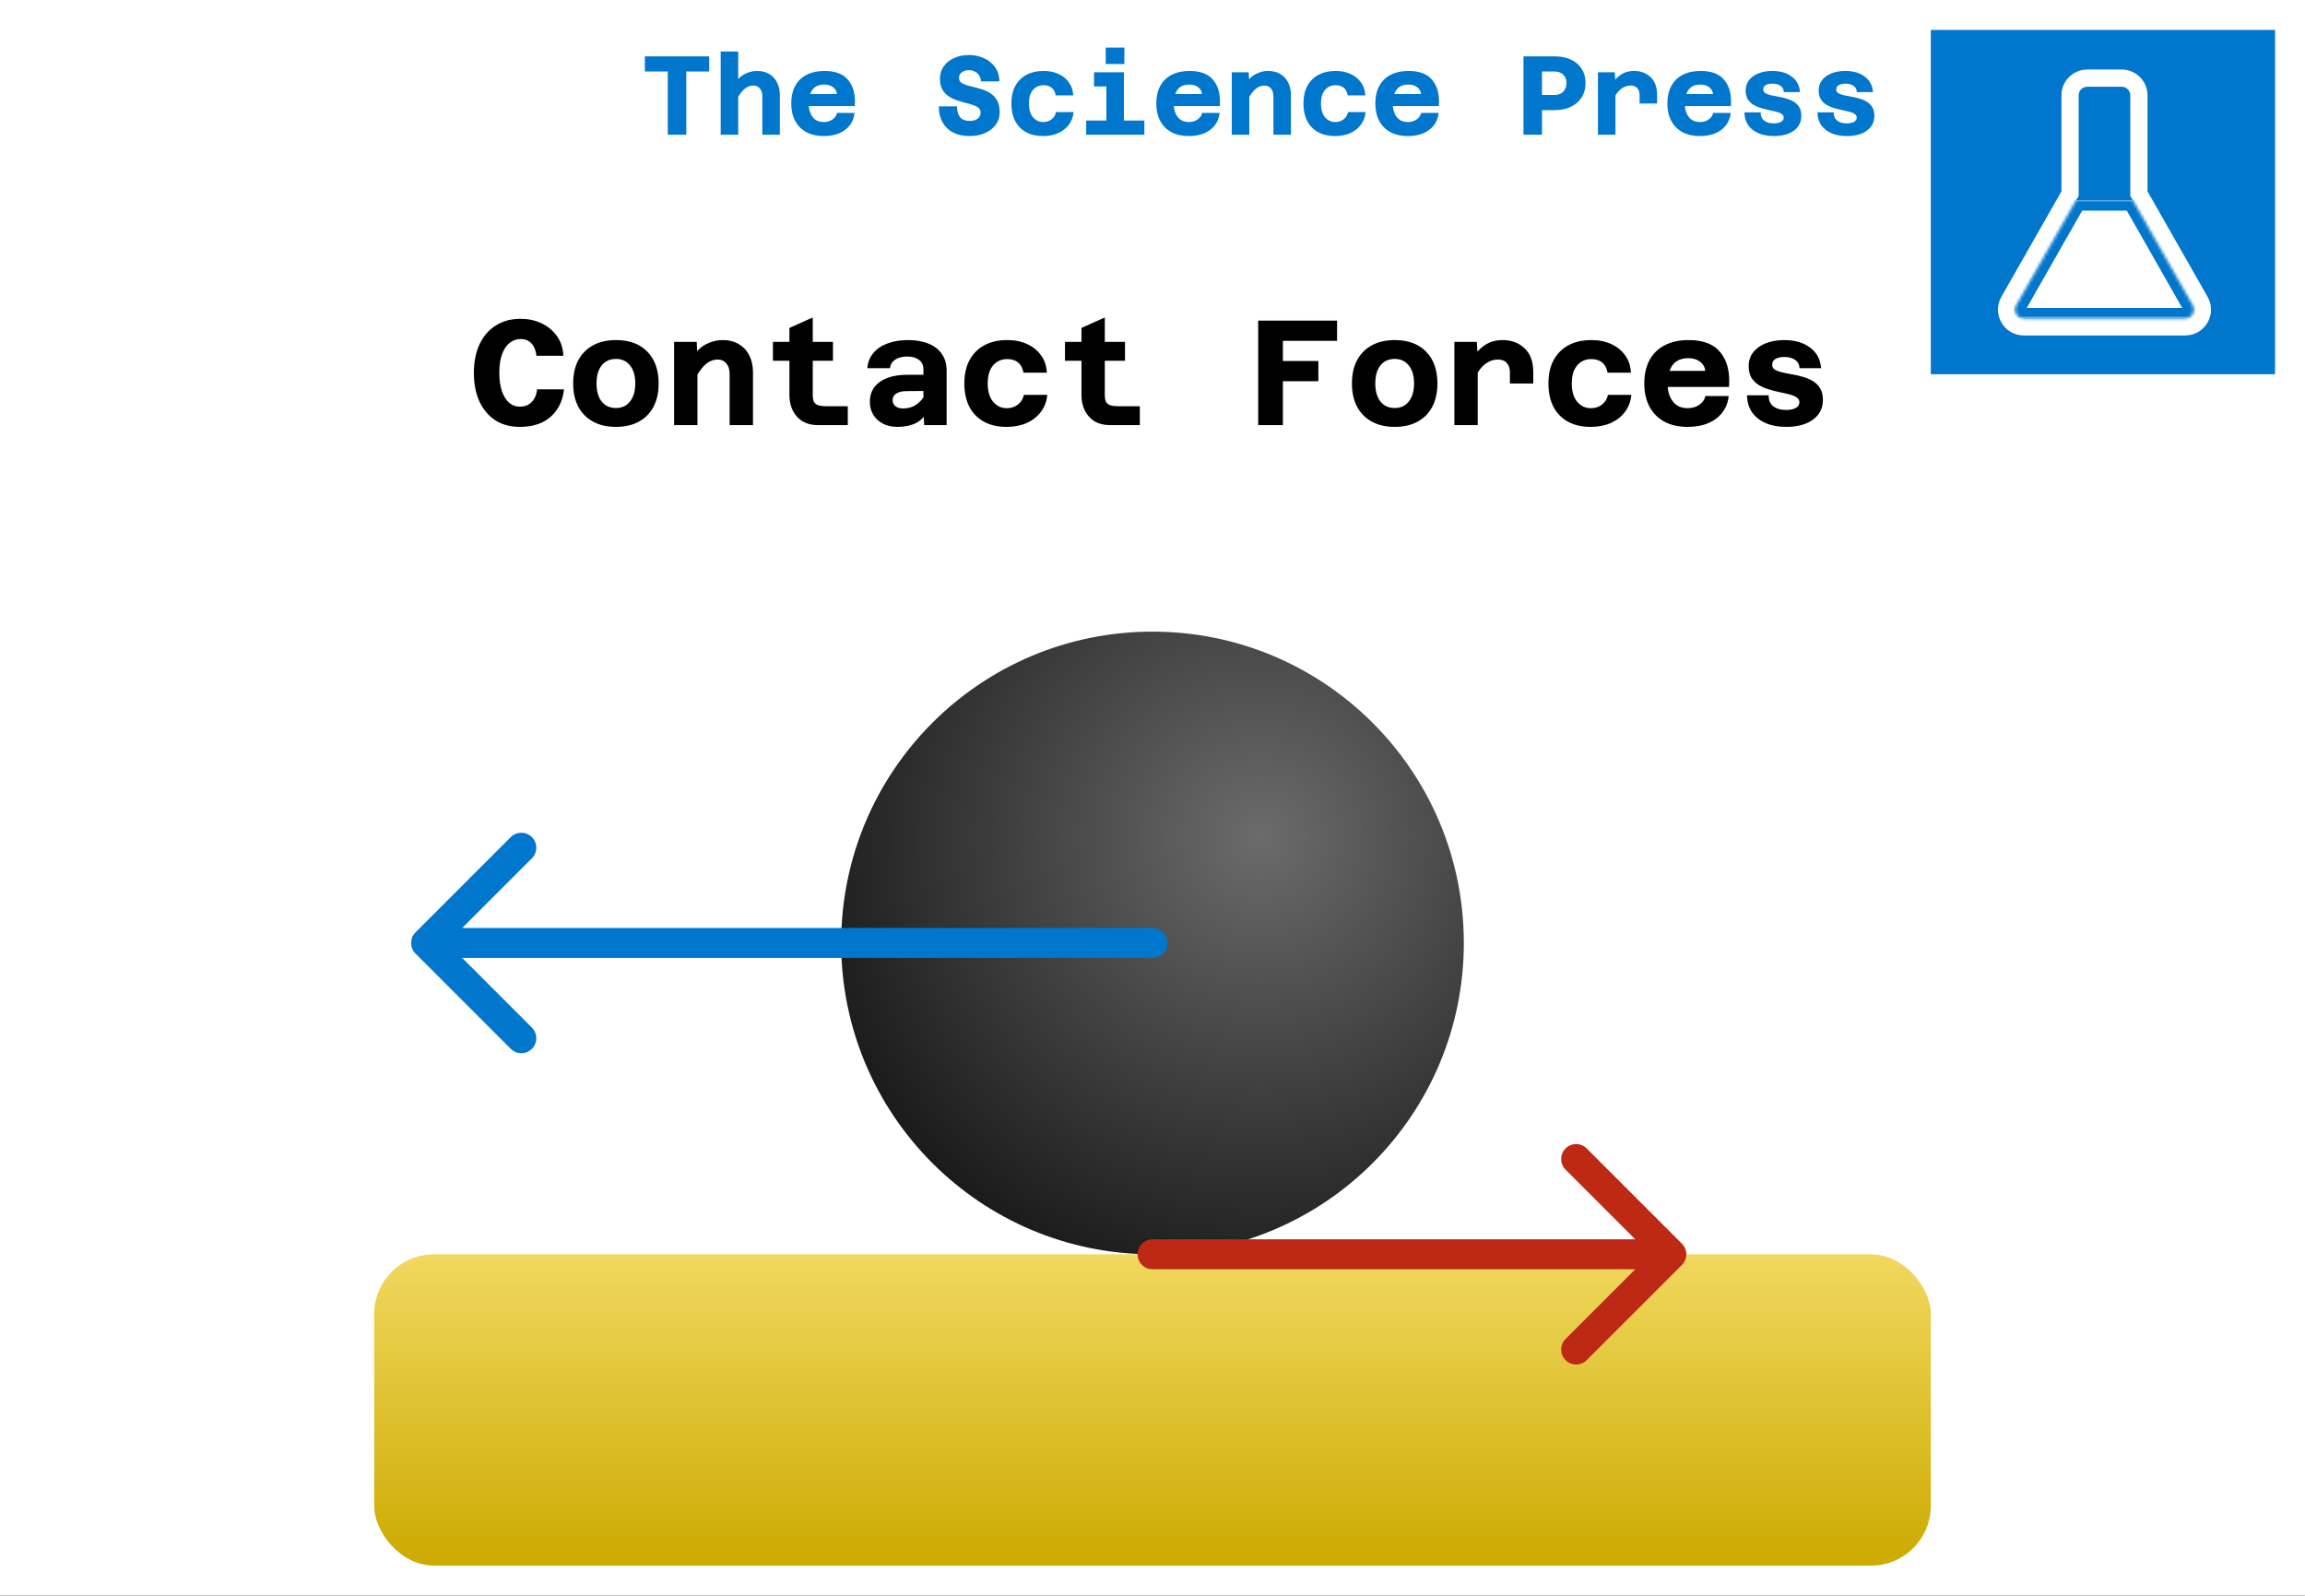 <svg width="770" height="533" viewBox="0 0 770 533" fill="none" xmlns="http://www.w3.org/2000/svg">
<rect x="0" y="0" width="770" height="533" fill="#333333" stroke="none"/>
<rect x="5" y="5" width="760" height="523" fill="white" stroke="white" stroke-width="10"/>
<rect x="125" y="419" width="520" height="104" rx="20" fill="url(#paint0_linear_538_1388)"/>
<circle cx="385" cy="315" r="104" fill="url(#paint1_radial_538_1388)"/>
<path d="M385 414C382.239 414 380 416.239 380 419C380 421.761 382.239 424 385 424V419V414ZM561.869 422.536C563.821 420.583 563.821 417.417 561.869 415.464L530.049 383.645C528.096 381.692 524.931 381.692 522.978 383.645C521.025 385.597 521.025 388.763 522.978 390.716L551.262 419L522.978 447.284C521.025 449.237 521.025 452.403 522.978 454.355C524.931 456.308 528.096 456.308 530.049 454.355L561.869 422.536ZM385 419V424H558.333V419V414H385V419Z" fill="#BD2915"/>
<path d="M385 320C387.761 320 390 317.761 390 315C390 312.239 387.761 310 385 310V315V320ZM138.798 311.464C136.845 313.417 136.845 316.583 138.798 318.536L170.618 350.355C172.57 352.308 175.736 352.308 177.689 350.355C179.641 348.403 179.641 345.237 177.689 343.284L149.404 315L177.689 286.716C179.641 284.763 179.641 281.597 177.689 279.645C175.736 277.692 172.57 277.692 170.618 279.645L138.798 311.464ZM385 315V310L142.333 310V315V320L385 320V315Z" fill="#0077CC"/>
<path d="M173.6 142.6C170.467 142.6 167.75 141.867 165.45 140.4C163.183 138.9 161.417 136.8 160.15 134.1C158.917 131.367 158.3 128.183 158.3 124.55C158.3 120.883 158.933 117.7 160.2 115C161.467 112.3 163.267 110.217 165.6 108.75C167.933 107.25 170.7 106.5 173.9 106.5C176.4 106.5 178.7 106.983 180.8 107.95C182.9 108.917 184.617 110.317 185.95 112.15C187.317 113.983 188.067 116.217 188.2 118.85H179.2C179.033 117.15 178.5 115.8 177.6 114.8C176.7 113.767 175.467 113.25 173.9 113.25C172.567 113.25 171.35 113.683 170.25 114.55C169.183 115.383 168.333 116.65 167.7 118.35C167.1 120.017 166.8 122.083 166.8 124.55C166.8 126.983 167.1 129.05 167.7 130.75C168.3 132.417 169.1 133.683 170.1 134.55C171.133 135.417 172.3 135.85 173.6 135.85C174.7 135.85 175.65 135.633 176.45 135.2C177.283 134.733 177.95 134.067 178.45 133.2C178.983 132.333 179.3 131.283 179.4 130.05H188.4C188.133 132.617 187.367 134.85 186.1 136.75C184.867 138.617 183.2 140.067 181.1 141.1C179 142.1 176.5 142.6 173.6 142.6ZM205.77 142.6C202.803 142.6 200.253 142.017 198.12 140.85C195.986 139.683 194.336 138.017 193.17 135.85C192.036 133.683 191.47 131.1 191.47 128.1C191.47 125.067 192.036 122.483 193.17 120.35C194.336 118.183 195.986 116.517 198.12 115.35C200.253 114.183 202.803 113.6 205.77 113.6C210.236 113.6 213.72 114.883 216.22 117.45C218.753 120.017 220.02 123.567 220.02 128.1C220.02 131.1 219.453 133.683 218.32 135.85C217.186 138.017 215.553 139.683 213.42 140.85C211.286 142.017 208.736 142.6 205.77 142.6ZM205.77 136.3C207.77 136.3 209.336 135.567 210.47 134.1C211.636 132.633 212.22 130.633 212.22 128.1C212.22 125.533 211.636 123.533 210.47 122.1C209.336 120.633 207.77 119.9 205.77 119.9C203.736 119.9 202.136 120.633 200.97 122.1C199.836 123.533 199.27 125.533 199.27 128.1C199.27 130.633 199.836 132.633 200.97 134.1C202.136 135.567 203.736 136.3 205.77 136.3ZM243.739 142V124.85C243.739 123.417 243.372 122.267 242.639 121.4C241.906 120.533 240.939 120.1 239.739 120.1C238.372 120.1 237.106 120.567 235.939 121.5C234.806 122.4 233.606 123.967 232.339 126.2L231.239 119.6C232.506 117.433 234.039 115.9 235.839 115C237.639 114.067 239.472 113.6 241.339 113.6C243.472 113.6 245.289 114.05 246.789 114.95C248.322 115.85 249.489 117.1 250.289 118.7C251.122 120.3 251.539 122.183 251.539 124.35V142H243.739ZM225.189 142V114.2H232.739L232.989 119.15V142H225.189ZM273.059 142C271.192 142 269.542 141.583 268.109 140.75C266.709 139.883 265.625 138.7 264.859 137.2C264.092 135.667 263.709 133.933 263.709 132V109.55L271.509 106.05V132C271.509 132.867 271.625 133.583 271.859 134.15C272.125 134.683 272.592 135.083 273.259 135.35C273.959 135.583 274.925 135.7 276.159 135.7H283.209V142H273.059ZM258.209 120.5V114.2H278.259V120.5H258.209ZM308.728 142L308.478 137V123.3C308.478 122 307.995 120.983 307.028 120.25C306.061 119.483 304.728 119.1 303.028 119.1C301.395 119.1 300.061 119.45 299.028 120.15C298.028 120.817 297.445 121.767 297.278 123H289.728C289.895 121.033 290.561 119.35 291.728 117.95C292.895 116.55 294.461 115.483 296.428 114.75C298.428 113.983 300.745 113.6 303.378 113.6C305.978 113.6 308.245 114 310.178 114.8C312.111 115.567 313.595 116.717 314.628 118.25C315.695 119.75 316.228 121.6 316.228 123.8V142H308.728ZM299.828 142.6C297.995 142.6 296.378 142.25 294.978 141.55C293.578 140.817 292.495 139.817 291.728 138.55C290.961 137.283 290.578 135.85 290.578 134.25C290.578 131.383 291.678 129.167 293.878 127.6C296.111 126 299.178 125.2 303.078 125.2H309.228V130.6L302.878 130.65C301.445 130.65 300.295 130.917 299.428 131.45C298.595 131.95 298.178 132.717 298.178 133.75C298.178 134.483 298.478 135.117 299.078 135.65C299.711 136.183 300.595 136.45 301.728 136.45C303.295 136.45 304.678 136.067 305.878 135.3C307.111 134.5 308.128 133.417 308.928 132.05L309.778 137.3C308.945 139.133 307.661 140.483 305.928 141.35C304.228 142.183 302.195 142.6 299.828 142.6ZM336.248 142.6C333.314 142.6 330.781 142.017 328.648 140.85C326.548 139.683 324.931 138.017 323.798 135.85C322.698 133.683 322.148 131.1 322.148 128.1C322.148 125.033 322.731 122.417 323.898 120.25C325.098 118.083 326.764 116.433 328.898 115.3C331.031 114.167 333.548 113.6 336.448 113.6C338.981 113.6 341.214 114.05 343.148 114.95C345.114 115.85 346.664 117.117 347.798 118.75C348.964 120.35 349.598 122.267 349.698 124.5H341.898C341.631 122.967 341.031 121.833 340.098 121.1C339.198 120.333 337.981 119.95 336.448 119.95C335.181 119.95 334.048 120.267 333.048 120.9C332.081 121.533 331.314 122.45 330.748 123.65C330.214 124.85 329.948 126.333 329.948 128.1C329.948 130.733 330.548 132.767 331.748 134.2C332.981 135.633 334.481 136.35 336.248 136.35C337.281 136.35 338.181 136.167 338.948 135.8C339.748 135.433 340.414 134.917 340.948 134.25C341.481 133.55 341.848 132.767 342.048 131.9H349.848C349.648 134.067 348.948 135.95 347.748 137.55C346.548 139.15 344.964 140.4 342.998 141.3C341.031 142.167 338.781 142.6 336.248 142.6ZM370.617 142C368.751 142 367.101 141.583 365.667 140.75C364.267 139.883 363.184 138.7 362.417 137.2C361.651 135.667 361.267 133.933 361.267 132V109.55L369.067 106.05V132C369.067 132.867 369.184 133.583 369.417 134.15C369.684 134.683 370.151 135.083 370.817 135.35C371.517 135.583 372.484 135.7 373.717 135.7H380.767V142H370.617ZM355.767 120.5V114.2H375.817V120.5H355.767ZM420.306 142V107.1H446.656V113.85H428.556V120.6H440.406V127.35H428.556V142H420.306ZM465.926 142.6C462.959 142.6 460.409 142.017 458.276 140.85C456.142 139.683 454.492 138.017 453.326 135.85C452.192 133.683 451.626 131.1 451.626 128.1C451.626 125.067 452.192 122.483 453.326 120.35C454.492 118.183 456.142 116.517 458.276 115.35C460.409 114.183 462.959 113.6 465.926 113.6C470.392 113.6 473.876 114.883 476.376 117.45C478.909 120.017 480.176 123.567 480.176 128.1C480.176 131.1 479.609 133.683 478.476 135.85C477.342 138.017 475.709 139.683 473.576 140.85C471.442 142.017 468.892 142.6 465.926 142.6ZM465.926 136.3C467.926 136.3 469.492 135.567 470.626 134.1C471.792 132.633 472.376 130.633 472.376 128.1C472.376 125.533 471.792 123.533 470.626 122.1C469.492 120.633 467.926 119.9 465.926 119.9C463.892 119.9 462.292 120.633 461.126 122.1C459.992 123.533 459.426 125.533 459.426 128.1C459.426 130.633 459.992 132.633 461.126 134.1C462.292 135.567 463.892 136.3 465.926 136.3ZM504.395 128.1V124.35C504.395 123.083 504.062 122.067 503.395 121.3C502.729 120.5 501.729 120.1 500.395 120.1C498.895 120.1 497.479 120.6 496.145 121.6C494.812 122.6 493.545 124.333 492.345 126.8L491.545 120.25C492.412 118.783 493.362 117.567 494.395 116.6C495.429 115.6 496.562 114.85 497.795 114.35C499.062 113.85 500.445 113.6 501.945 113.6C504.912 113.6 507.362 114.517 509.295 116.35C511.229 118.15 512.195 120.817 512.195 124.35V128.1H504.395ZM485.845 142V114.2H493.345L493.645 119.2V142H485.845ZM531.365 142.6C528.432 142.6 525.898 142.017 523.765 140.85C521.665 139.683 520.048 138.017 518.915 135.85C517.815 133.683 517.265 131.1 517.265 128.1C517.265 125.033 517.848 122.417 519.015 120.25C520.215 118.083 521.882 116.433 524.015 115.3C526.148 114.167 528.665 113.6 531.565 113.6C534.098 113.6 536.332 114.05 538.265 114.95C540.232 115.85 541.782 117.117 542.915 118.75C544.082 120.35 544.715 122.267 544.815 124.5H537.015C536.748 122.967 536.148 121.833 535.215 121.1C534.315 120.333 533.098 119.95 531.565 119.95C530.298 119.95 529.165 120.267 528.165 120.9C527.198 121.533 526.432 122.45 525.865 123.65C525.332 124.85 525.065 126.333 525.065 128.1C525.065 130.733 525.665 132.767 526.865 134.2C528.098 135.633 529.598 136.35 531.365 136.35C532.398 136.35 533.298 136.167 534.065 135.8C534.865 135.433 535.532 134.917 536.065 134.25C536.598 133.55 536.965 132.767 537.165 131.9H544.965C544.765 134.067 544.065 135.95 542.865 137.55C541.665 139.15 540.082 140.4 538.115 141.3C536.148 142.167 533.898 142.6 531.365 142.6ZM563.734 142.6C560.734 142.6 558.151 142.017 555.984 140.85C553.851 139.683 552.201 138.017 551.034 135.85C549.868 133.683 549.284 131.1 549.284 128.1C549.284 125.067 549.868 122.467 551.034 120.3C552.201 118.133 553.884 116.483 556.084 115.35C558.318 114.183 561.001 113.6 564.134 113.6C569.034 113.6 572.584 115 574.784 117.8C577.018 120.567 577.951 124.383 577.584 129.25H555.484L555.534 123.9H569.634C569.534 122.633 568.968 121.617 567.934 120.85C566.901 120.05 565.618 119.65 564.084 119.65C561.684 119.65 559.918 120.4 558.784 121.9C557.651 123.4 557.084 125.583 557.084 128.45C557.084 129.883 557.334 131.2 557.834 132.4C558.334 133.6 559.068 134.567 560.034 135.3C561.034 136 562.268 136.35 563.734 136.35C565.301 136.35 566.618 135.967 567.684 135.2C568.784 134.433 569.451 133.467 569.684 132.3H577.484C577.151 135.467 575.751 137.983 573.284 139.85C570.851 141.683 567.668 142.6 563.734 142.6ZM596.704 142.6C594.104 142.6 591.821 142.183 589.854 141.35C587.887 140.483 586.354 139.267 585.254 137.7C584.187 136.1 583.637 134.217 583.604 132.05H590.854C590.787 133.583 591.271 134.783 592.304 135.65C593.371 136.517 594.821 136.95 596.654 136.95C597.987 136.95 599.054 136.733 599.854 136.3C600.687 135.833 601.104 135.2 601.104 134.4C601.104 133.7 600.787 133.15 600.154 132.75C599.554 132.317 598.754 131.983 597.754 131.75C596.754 131.483 595.654 131.233 594.454 131C593.254 130.733 592.037 130.417 590.804 130.05C589.604 129.683 588.504 129.2 587.504 128.6C586.504 127.967 585.687 127.15 585.054 126.15C584.454 125.117 584.154 123.833 584.154 122.3C584.154 120.533 584.654 119 585.654 117.7C586.654 116.4 588.037 115.4 589.804 114.7C591.604 113.967 593.671 113.6 596.004 113.6C599.571 113.6 602.454 114.433 604.654 116.1C606.887 117.733 608.121 120.033 608.354 123H601.154C601.087 121.767 600.587 120.833 599.654 120.2C598.721 119.567 597.521 119.25 596.054 119.25C594.821 119.25 593.837 119.467 593.104 119.9C592.371 120.333 592.004 120.983 592.004 121.85C592.004 122.55 592.304 123.1 592.904 123.5C593.537 123.867 594.354 124.167 595.354 124.4C596.354 124.633 597.454 124.85 598.654 125.05C599.887 125.25 601.104 125.533 602.304 125.9C603.504 126.233 604.604 126.7 605.604 127.3C606.604 127.9 607.404 128.7 608.004 129.7C608.637 130.7 608.954 131.983 608.954 133.55C608.954 136.383 607.837 138.6 605.604 140.2C603.404 141.8 600.437 142.6 596.704 142.6Z" fill="black"/>
<g clip-path="url(#clip0_538_1388)">
<path d="M760 10H645V125H760V10Z" fill="#0077CC"/>
<path d="M708.764 26.1C711.94 26.1 714.514 28.674 714.514 31.85V64.687L734.967 100.592C737.15 104.425 734.382 109.188 729.971 109.188H676.058C671.646 109.187 668.878 104.425 671.061 100.592L691.514 64.687V31.85C691.514 28.674 694.089 26.1 697.264 26.1H708.764Z" fill="#0077CC"/>
<path d="M714.514 64.687H711.639V65.448L712.016 66.11L714.514 64.687ZM691.514 64.687L694.012 66.11L694.389 65.448V64.687H691.514ZM708.764 26.1V28.975C710.352 28.975 711.639 30.262 711.639 31.85H714.514H717.389C717.389 27.087 713.528 23.225 708.764 23.225V26.1ZM714.514 31.85H711.639V64.687H714.514H717.389V31.85H714.514ZM714.514 64.687L712.016 66.11L732.469 102.015L734.967 100.592L737.465 99.169L717.012 63.264L714.514 64.687ZM734.967 100.592L732.469 102.015C733.561 103.931 732.177 106.313 729.971 106.313V109.188V112.063C736.588 112.063 740.74 104.919 737.465 99.169L734.967 100.592ZM729.971 109.188V106.313H676.058V109.188L676.058 112.063H729.971V109.188ZM676.058 109.188V106.313C673.852 106.312 672.468 103.931 673.56 102.015L671.061 100.592L668.563 99.169C665.289 104.919 669.441 112.062 676.058 112.063L676.058 109.188ZM671.061 100.592L673.56 102.015L694.012 66.11L691.514 64.687L689.016 63.264L668.563 99.169L671.061 100.592ZM691.514 64.687H694.389V31.85H691.514H688.639V64.687H691.514ZM691.514 31.85H694.389C694.389 30.262 695.676 28.975 697.264 28.975L697.264 26.1V23.225C692.501 23.225 688.639 27.087 688.639 31.85H691.514ZM697.264 26.1L697.264 28.975H708.764V26.1V23.225H697.264V26.1Z" fill="white"/>
<path d="M711.932 66.925C712.123 66.925 712.312 66.937 712.5 66.956L732.471 102.015C733.562 103.931 732.177 106.313 729.972 106.313H676.059C673.854 106.313 672.469 103.932 673.561 102.015L693.549 66.925H711.932Z" fill="white"/>
<mask id="mask0_538_1388" style="mask-type:luminance" maskUnits="userSpaceOnUse" x="673" y="66" width="60" height="41">
<path d="M711.932 66.925C712.123 66.925 712.312 66.937 712.5 66.956L732.471 102.015C733.562 103.931 732.177 106.313 729.972 106.313H676.059C673.854 106.313 672.469 103.932 673.561 102.015L693.549 66.925H711.932Z" fill="white"/>
</mask>
<g mask="url(#mask0_538_1388)">
<path d="M712.5 66.956L715.497 65.248L714.614 63.698L712.839 63.523L712.5 66.956ZM693.549 66.926V63.476H691.544L690.552 65.218L693.549 66.926ZM711.932 66.926V70.376C711.982 70.376 712.055 70.379 712.16 70.389L712.5 66.956L712.839 63.523C712.57 63.496 712.264 63.476 711.932 63.476V66.926ZM712.5 66.956L709.502 68.664L729.473 103.723L732.471 102.015L735.469 100.308L715.497 65.248L712.5 66.956ZM732.471 102.015L729.473 103.723C729.254 103.339 729.531 102.863 729.972 102.863L729.972 106.313V109.763C734.823 109.763 737.87 104.525 735.469 100.308L732.471 102.015ZM729.972 106.313L729.972 102.863H676.059V106.313L676.059 109.763H729.972V106.313ZM676.059 106.313V102.863C676.5 102.863 676.778 103.339 676.559 103.723L673.561 102.015L670.564 100.308C668.162 104.524 671.207 109.762 676.059 109.763L676.059 106.313ZM673.561 102.015L676.559 103.723L696.547 68.633L693.549 66.926L690.552 65.218L670.564 100.308L673.561 102.015ZM693.549 66.926V70.376H711.932V66.926V63.476H693.549V66.926Z" fill="#0077CC"/>
</g>
</g>
<path d="M223.075 45V23.887H215.425V18.825H236.913V23.887H229.263V45H223.075ZM254.665 45V32.175C254.665 31.075 254.39 30.2 253.84 29.55C253.29 28.9 252.565 28.575 251.665 28.575C250.64 28.575 249.69 28.925 248.815 29.625C247.965 30.3 247.065 31.475 246.115 33.15L245.29 28.238C246.24 26.587 247.39 25.425 248.74 24.75C250.09 24.05 251.465 23.7 252.865 23.7C254.465 23.7 255.827 24.038 256.952 24.712C258.102 25.387 258.977 26.337 259.577 27.562C260.202 28.762 260.515 30.175 260.515 31.8V45H254.665ZM240.752 45V17.212H246.602V45H240.752ZM275.154 45.45C272.904 45.45 270.967 45.013 269.342 44.138C267.742 43.263 266.504 42.013 265.629 40.388C264.754 38.763 264.317 36.825 264.317 34.575C264.317 32.3 264.754 30.35 265.629 28.725C266.504 27.1 267.767 25.863 269.417 25.012C271.092 24.137 273.104 23.7 275.454 23.7C279.129 23.7 281.792 24.75 283.442 26.85C285.117 28.925 285.817 31.788 285.542 35.438H268.967L269.004 31.425H279.579C279.504 30.475 279.079 29.712 278.304 29.137C277.529 28.538 276.567 28.238 275.417 28.238C273.617 28.238 272.292 28.8 271.442 29.925C270.592 31.05 270.167 32.688 270.167 34.837C270.167 35.913 270.354 36.9 270.729 37.8C271.104 38.7 271.654 39.425 272.379 39.975C273.129 40.5 274.054 40.763 275.154 40.763C276.329 40.763 277.317 40.475 278.117 39.9C278.942 39.325 279.442 38.6 279.617 37.725H285.467C285.217 40.1 284.167 41.987 282.317 43.388C280.492 44.763 278.104 45.45 275.154 45.45ZM323.896 45.45C321.746 45.45 319.896 45.05 318.346 44.25C316.821 43.425 315.646 42.275 314.821 40.8C314.021 39.3 313.621 37.538 313.621 35.513H319.696C319.696 37.087 320.034 38.3 320.709 39.15C321.409 39.975 322.471 40.388 323.896 40.388C325.021 40.388 325.909 40.15 326.559 39.675C327.234 39.175 327.571 38.475 327.571 37.575C327.571 36.9 327.321 36.375 326.821 36C326.346 35.6 325.696 35.275 324.871 35.025C324.071 34.75 323.184 34.5 322.209 34.275C321.259 34.025 320.296 33.725 319.321 33.375C318.371 33.025 317.484 32.562 316.659 31.988C315.859 31.413 315.209 30.663 314.709 29.738C314.234 28.812 313.996 27.637 313.996 26.212C313.996 24.738 314.396 23.413 315.196 22.238C316.021 21.062 317.159 20.125 318.609 19.425C320.059 18.725 321.759 18.375 323.709 18.375C325.484 18.375 327.134 18.725 328.659 19.425C330.184 20.1 331.421 21.087 332.371 22.387C333.321 23.688 333.821 25.288 333.871 27.188H327.684C327.634 26.337 327.409 25.637 327.009 25.087C326.634 24.538 326.146 24.125 325.546 23.85C324.971 23.575 324.359 23.438 323.709 23.438C322.784 23.438 321.996 23.663 321.346 24.113C320.696 24.538 320.371 25.175 320.371 26.025C320.371 26.675 320.609 27.188 321.084 27.562C321.584 27.938 322.234 28.25 323.034 28.5C323.859 28.725 324.746 28.95 325.696 29.175C326.671 29.4 327.634 29.688 328.584 30.038C329.559 30.363 330.446 30.825 331.246 31.425C332.071 32.025 332.721 32.825 333.196 33.825C333.696 34.8 333.946 36.05 333.946 37.575C333.946 39.1 333.509 40.462 332.634 41.663C331.784 42.837 330.596 43.763 329.071 44.438C327.571 45.112 325.846 45.45 323.896 45.45ZM348.436 45.45C346.236 45.45 344.336 45.013 342.736 44.138C341.161 43.263 339.948 42.013 339.098 40.388C338.273 38.763 337.861 36.825 337.861 34.575C337.861 32.275 338.298 30.312 339.173 28.688C340.073 27.062 341.323 25.825 342.923 24.975C344.523 24.125 346.411 23.7 348.586 23.7C350.486 23.7 352.161 24.038 353.611 24.712C355.086 25.387 356.248 26.337 357.098 27.562C357.973 28.762 358.448 30.2 358.523 31.875H352.673C352.473 30.725 352.023 29.875 351.323 29.325C350.648 28.75 349.736 28.462 348.586 28.462C347.636 28.462 346.786 28.7 346.036 29.175C345.311 29.65 344.736 30.337 344.311 31.238C343.911 32.138 343.711 33.25 343.711 34.575C343.711 36.55 344.161 38.075 345.061 39.15C345.986 40.225 347.111 40.763 348.436 40.763C349.211 40.763 349.886 40.625 350.461 40.35C351.061 40.075 351.561 39.688 351.961 39.188C352.361 38.663 352.636 38.075 352.786 37.425H358.636C358.486 39.05 357.961 40.462 357.061 41.663C356.161 42.862 354.973 43.8 353.498 44.475C352.023 45.125 350.336 45.45 348.436 45.45ZM369.6 45V24.15H375.45V45H369.6ZM362.85 45V40.275H382.275V45H362.85ZM365.475 28.875V24.15H372.525V28.875H365.475ZM369.375 21.375V15.9H375.6V21.375H369.375ZM397.103 45.45C394.853 45.45 392.915 45.013 391.29 44.138C389.69 43.263 388.453 42.013 387.578 40.388C386.703 38.763 386.265 36.825 386.265 34.575C386.265 32.3 386.703 30.35 387.578 28.725C388.453 27.1 389.715 25.863 391.365 25.012C393.04 24.137 395.053 23.7 397.403 23.7C401.078 23.7 403.74 24.75 405.39 26.85C407.065 28.925 407.765 31.788 407.49 35.438H390.915L390.953 31.425H401.528C401.453 30.475 401.028 29.712 400.253 29.137C399.478 28.538 398.515 28.238 397.365 28.238C395.565 28.238 394.24 28.8 393.39 29.925C392.54 31.05 392.115 32.688 392.115 34.837C392.115 35.913 392.303 36.9 392.678 37.8C393.053 38.7 393.603 39.425 394.328 39.975C395.078 40.5 396.003 40.763 397.103 40.763C398.278 40.763 399.265 40.475 400.065 39.9C400.89 39.325 401.39 38.6 401.565 37.725H407.415C407.165 40.1 406.115 41.987 404.265 43.388C402.44 44.763 400.053 45.45 397.103 45.45ZM425.392 45V32.138C425.392 31.062 425.117 30.2 424.567 29.55C424.017 28.9 423.292 28.575 422.392 28.575C421.367 28.575 420.417 28.925 419.542 29.625C418.692 30.3 417.792 31.475 416.842 33.15L416.017 28.2C416.967 26.575 418.117 25.425 419.467 24.75C420.817 24.05 422.192 23.7 423.592 23.7C425.192 23.7 426.555 24.038 427.68 24.712C428.83 25.387 429.705 26.325 430.305 27.525C430.93 28.725 431.242 30.137 431.242 31.762V45H425.392ZM411.48 45V24.15H417.142L417.33 27.863V45H411.48ZM445.994 45.45C443.794 45.45 441.894 45.013 440.294 44.138C438.719 43.263 437.507 42.013 436.657 40.388C435.832 38.763 435.419 36.825 435.419 34.575C435.419 32.275 435.857 30.312 436.732 28.688C437.632 27.062 438.882 25.825 440.482 24.975C442.082 24.125 443.969 23.7 446.144 23.7C448.044 23.7 449.719 24.038 451.169 24.712C452.644 25.387 453.807 26.337 454.657 27.562C455.532 28.762 456.007 30.2 456.082 31.875H450.232C450.032 30.725 449.582 29.875 448.882 29.325C448.207 28.75 447.294 28.462 446.144 28.462C445.194 28.462 444.344 28.7 443.594 29.175C442.869 29.65 442.294 30.337 441.869 31.238C441.469 32.138 441.269 33.25 441.269 34.575C441.269 36.55 441.719 38.075 442.619 39.15C443.544 40.225 444.669 40.763 445.994 40.763C446.769 40.763 447.444 40.625 448.019 40.35C448.619 40.075 449.119 39.688 449.519 39.188C449.919 38.663 450.194 38.075 450.344 37.425H456.194C456.044 39.05 455.519 40.462 454.619 41.663C453.719 42.862 452.532 43.8 451.057 44.475C449.582 45.125 447.894 45.45 445.994 45.45ZM470.271 45.45C468.021 45.45 466.084 45.013 464.459 44.138C462.859 43.263 461.621 42.013 460.746 40.388C459.871 38.763 459.434 36.825 459.434 34.575C459.434 32.3 459.871 30.35 460.746 28.725C461.621 27.1 462.884 25.863 464.534 25.012C466.209 24.137 468.221 23.7 470.571 23.7C474.246 23.7 476.909 24.75 478.559 26.85C480.234 28.925 480.934 31.788 480.659 35.438H464.084L464.121 31.425H474.696C474.621 30.475 474.196 29.712 473.421 29.137C472.646 28.538 471.684 28.238 470.534 28.238C468.734 28.238 467.409 28.8 466.559 29.925C465.709 31.05 465.284 32.688 465.284 34.837C465.284 35.913 465.471 36.9 465.846 37.8C466.221 38.7 466.771 39.425 467.496 39.975C468.246 40.5 469.171 40.763 470.271 40.763C471.446 40.763 472.434 40.475 473.234 39.9C474.059 39.325 474.559 38.6 474.734 37.725H480.584C480.334 40.1 479.284 41.987 477.434 43.388C475.609 44.763 473.221 45.45 470.271 45.45ZM513.351 36.788V31.725H519.313C520.513 31.725 521.476 31.363 522.201 30.637C522.926 29.887 523.288 28.913 523.288 27.712C523.288 26.562 522.926 25.637 522.201 24.938C521.476 24.238 520.513 23.887 519.313 23.887H513.351V18.825H519.351C521.426 18.825 523.238 19.188 524.788 19.913C526.338 20.637 527.538 21.675 528.388 23.025C529.238 24.35 529.663 25.913 529.663 27.712C529.663 29.538 529.238 31.137 528.388 32.513C527.538 33.862 526.338 34.913 524.788 35.663C523.263 36.413 521.451 36.788 519.351 36.788H513.351ZM508.926 45V18.825H515.113V45H508.926ZM547.715 34.575V31.762C547.715 30.812 547.465 30.05 546.965 29.475C546.465 28.875 545.715 28.575 544.715 28.575C543.59 28.575 542.528 28.95 541.528 29.7C540.528 30.45 539.578 31.75 538.678 33.6L538.078 28.688C538.728 27.587 539.44 26.675 540.215 25.95C540.99 25.2 541.84 24.637 542.765 24.262C543.715 23.887 544.753 23.7 545.878 23.7C548.103 23.7 549.94 24.387 551.39 25.762C552.84 27.113 553.565 29.113 553.565 31.762V34.575H547.715ZM533.803 45V24.15H539.428L539.653 27.9V45H533.803ZM567.83 45.45C565.58 45.45 563.643 45.013 562.018 44.138C560.418 43.263 559.18 42.013 558.305 40.388C557.43 38.763 556.993 36.825 556.993 34.575C556.993 32.3 557.43 30.35 558.305 28.725C559.18 27.1 560.443 25.863 562.093 25.012C563.768 24.137 565.78 23.7 568.13 23.7C571.805 23.7 574.468 24.75 576.118 26.85C577.793 28.925 578.493 31.788 578.218 35.438H561.643L561.68 31.425H572.255C572.18 30.475 571.755 29.712 570.98 29.137C570.205 28.538 569.243 28.238 568.093 28.238C566.293 28.238 564.968 28.8 564.118 29.925C563.268 31.05 562.843 32.688 562.843 34.837C562.843 35.913 563.03 36.9 563.405 37.8C563.78 38.7 564.33 39.425 565.055 39.975C565.805 40.5 566.73 40.763 567.83 40.763C569.005 40.763 569.993 40.475 570.793 39.9C571.618 39.325 572.118 38.6 572.293 37.725H578.143C577.893 40.1 576.843 41.987 574.993 43.388C573.168 44.763 570.78 45.45 567.83 45.45ZM592.557 45.45C590.607 45.45 588.895 45.138 587.42 44.513C585.945 43.862 584.795 42.95 583.97 41.775C583.17 40.575 582.757 39.163 582.732 37.538H588.17C588.12 38.688 588.482 39.587 589.257 40.237C590.057 40.888 591.145 41.212 592.52 41.212C593.52 41.212 594.32 41.05 594.92 40.725C595.545 40.375 595.857 39.9 595.857 39.3C595.857 38.775 595.62 38.362 595.145 38.062C594.695 37.737 594.095 37.487 593.345 37.312C592.595 37.112 591.77 36.925 590.87 36.75C589.97 36.55 589.057 36.312 588.132 36.038C587.232 35.763 586.407 35.4 585.657 34.95C584.907 34.475 584.295 33.862 583.82 33.112C583.37 32.337 583.145 31.375 583.145 30.225C583.145 28.9 583.52 27.75 584.27 26.775C585.02 25.8 586.057 25.05 587.382 24.525C588.732 23.975 590.282 23.7 592.032 23.7C594.707 23.7 596.87 24.325 598.52 25.575C600.195 26.8 601.12 28.525 601.295 30.75H595.895C595.845 29.825 595.47 29.125 594.77 28.65C594.07 28.175 593.17 27.938 592.07 27.938C591.145 27.938 590.407 28.1 589.857 28.425C589.307 28.75 589.032 29.238 589.032 29.887C589.032 30.413 589.257 30.825 589.707 31.125C590.182 31.4 590.795 31.625 591.545 31.8C592.295 31.975 593.12 32.138 594.02 32.288C594.945 32.438 595.857 32.65 596.757 32.925C597.657 33.175 598.482 33.525 599.232 33.975C599.982 34.425 600.582 35.025 601.032 35.775C601.507 36.525 601.745 37.487 601.745 38.663C601.745 40.788 600.907 42.45 599.232 43.65C597.582 44.85 595.357 45.45 592.557 45.45ZM616.947 45.45C614.997 45.45 613.284 45.138 611.809 44.513C610.334 43.862 609.184 42.95 608.359 41.775C607.559 40.575 607.147 39.163 607.122 37.538H612.559C612.509 38.688 612.872 39.587 613.647 40.237C614.447 40.888 615.534 41.212 616.909 41.212C617.909 41.212 618.709 41.05 619.309 40.725C619.934 40.375 620.247 39.9 620.247 39.3C620.247 38.775 620.009 38.362 619.534 38.062C619.084 37.737 618.484 37.487 617.734 37.312C616.984 37.112 616.159 36.925 615.259 36.75C614.359 36.55 613.447 36.312 612.522 36.038C611.622 35.763 610.797 35.4 610.047 34.95C609.297 34.475 608.684 33.862 608.209 33.112C607.759 32.337 607.534 31.375 607.534 30.225C607.534 28.9 607.909 27.75 608.659 26.775C609.409 25.8 610.447 25.05 611.772 24.525C613.122 23.975 614.672 23.7 616.422 23.7C619.097 23.7 621.259 24.325 622.909 25.575C624.584 26.8 625.509 28.525 625.684 30.75H620.284C620.234 29.825 619.859 29.125 619.159 28.65C618.459 28.175 617.559 27.938 616.459 27.938C615.534 27.938 614.797 28.1 614.247 28.425C613.697 28.75 613.422 29.238 613.422 29.887C613.422 30.413 613.647 30.825 614.097 31.125C614.572 31.4 615.184 31.625 615.934 31.8C616.684 31.975 617.509 32.138 618.409 32.288C619.334 32.438 620.247 32.65 621.147 32.925C622.047 33.175 622.872 33.525 623.622 33.975C624.372 34.425 624.972 35.025 625.422 35.775C625.897 36.525 626.134 37.487 626.134 38.663C626.134 40.788 625.297 42.45 623.622 43.65C621.972 44.85 619.747 45.45 616.947 45.45Z" fill="#0077CC"/>
<defs>
<linearGradient id="paint0_linear_538_1388" x1="385" y1="419" x2="385" y2="523" gradientUnits="userSpaceOnUse">
<stop stop-color="#F1D85F"/>
<stop offset="1" stop-color="#CCAA00"/>
</linearGradient>
<radialGradient id="paint1_radial_538_1388" cx="0" cy="0" r="1" gradientUnits="userSpaceOnUse" gradientTransform="translate(421.4 279.64) rotate(136.081) scale(155.931)">
<stop stop-color="#6B6B6B"/>
<stop offset="1" stop-color="#1A1A1A"/>
</radialGradient>
<clipPath id="clip0_538_1388">
<rect width="115" height="115" fill="white" transform="translate(645 10)"/>
</clipPath>
</defs>
</svg>
